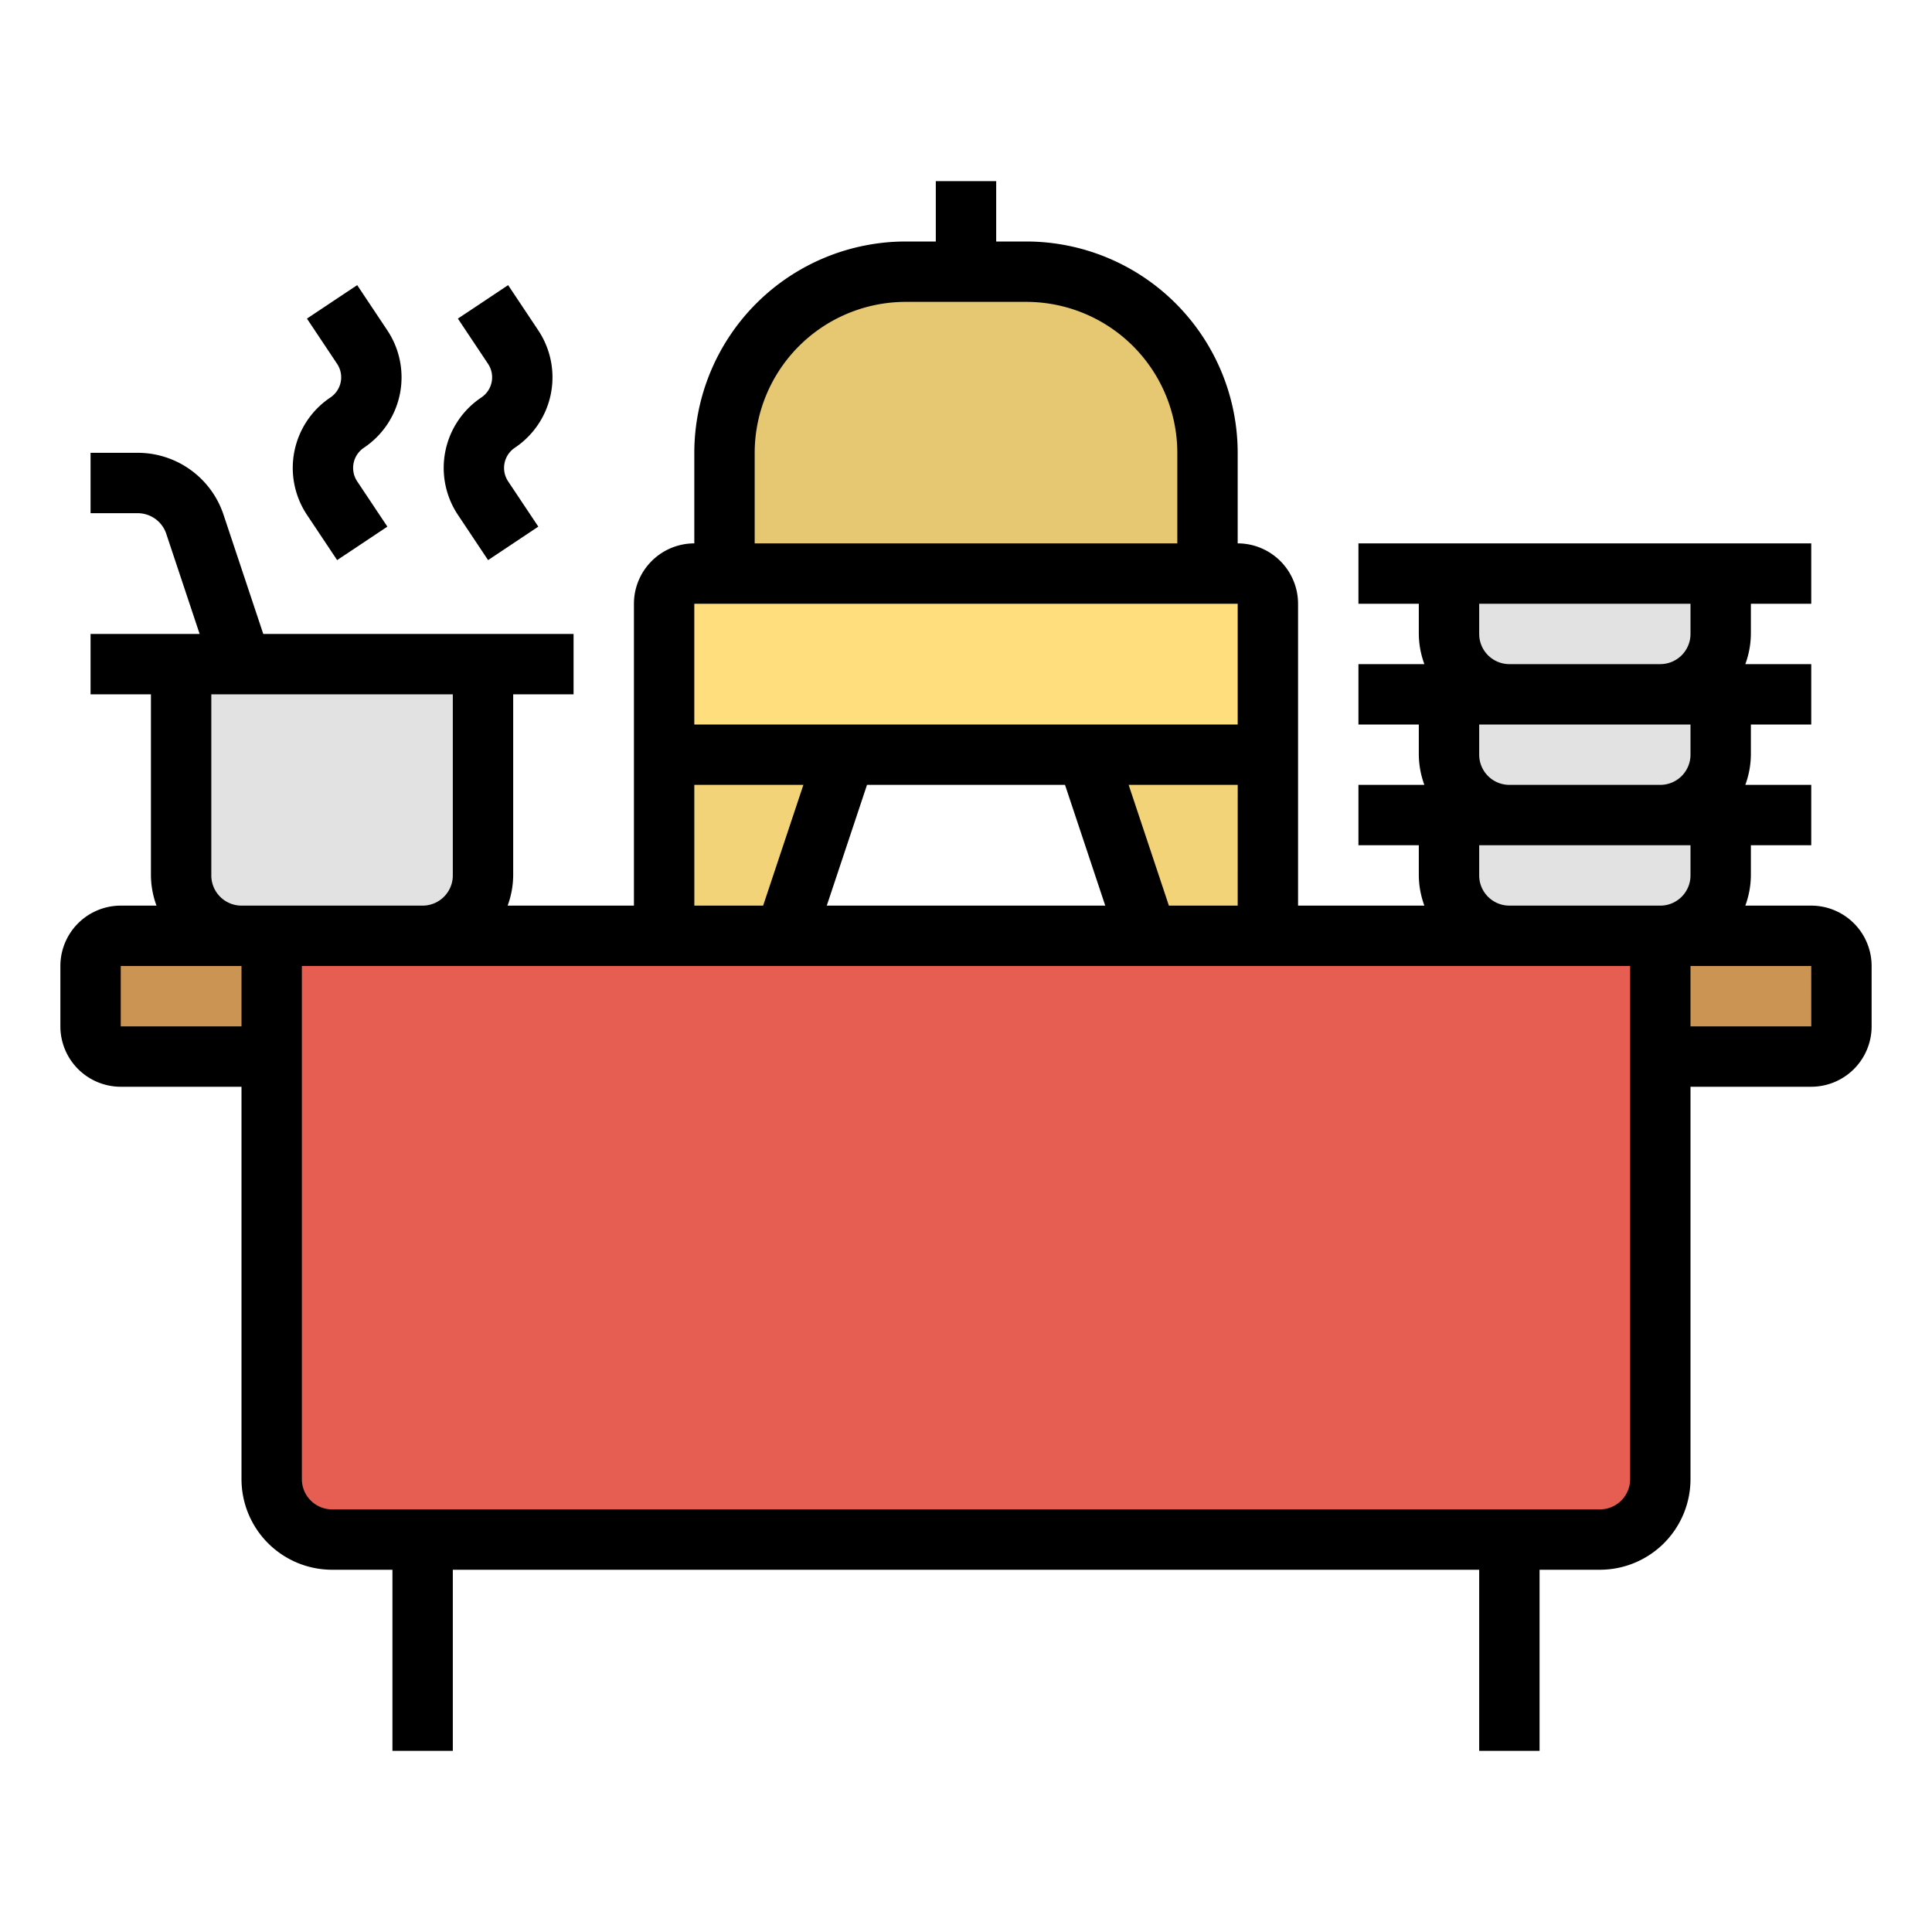 <svg id="Filled_outline" height="512" viewBox="0 0 64 64" width="512" xmlns="http://www.w3.org/2000/svg" data-name="Filled outline"><path d="m9 31h46a0 0 0 0 1 0 0v18a2 2 0 0 1 -2 2h-42a2 2 0 0 1 -2-2v-18a0 0 0 0 1 0 0z" fill="#e65d52"/><path d="m4 31h5a0 0 0 0 1 0 0v4a0 0 0 0 1 0 0h-5a1 1 0 0 1 -1-1v-2a1 1 0 0 1 1-1z" fill="#cc9453"/><path d="m56 31h5a0 0 0 0 1 0 0v4a0 0 0 0 1 0 0h-5a1 1 0 0 1 -1-1v-2a1 1 0 0 1 1-1z" fill="#cc9453" transform="matrix(-1 0 0 -1 116 66)"/><g fill="#e2e2e2"><path d="m48 19h9a0 0 0 0 1 0 0v2a2 2 0 0 1 -2 2h-5a2 2 0 0 1 -2-2v-2a0 0 0 0 1 0 0z"/><path d="m48 23h9a0 0 0 0 1 0 0v2a2 2 0 0 1 -2 2h-5a2 2 0 0 1 -2-2v-2a0 0 0 0 1 0 0z"/><path d="m48 27h9a0 0 0 0 1 0 0v2a2 2 0 0 1 -2 2h-5a2 2 0 0 1 -2-2v-2a0 0 0 0 1 0 0z"/></g><path d="m30 9h4a6 6 0 0 1 6 6v4a0 0 0 0 1 0 0h-16a0 0 0 0 1 0 0v-4a6 6 0 0 1 6-6z" fill="#e6c872"/><path d="m23 19h18a1 1 0 0 1 1 1v5a0 0 0 0 1 0 0h-20a0 0 0 0 1 0 0v-5a1 1 0 0 1 1-1z" fill="#ffde7e"/><path d="m28 25h-6v6h4z" fill="#f2d378"/><path d="m36 25h6v6h-4z" fill="#f2d378"/><path d="m6 22h10a0 0 0 0 1 0 0v7a2 2 0 0 1 -2 2h-6a2 2 0 0 1 -2-2v-7a0 0 0 0 1 0 0z" fill="#e2e2e2"/><path d="m60 30h-2.184a2.965 2.965 0 0 0 .184-1v-1h2v-2h-2.184a2.965 2.965 0 0 0 .184-1v-1h2v-2h-2.184a2.965 2.965 0 0 0 .184-1v-1h2v-2h-15v2h2v1a2.965 2.965 0 0 0 .184 1h-2.184v2h2v1a2.965 2.965 0 0 0 .184 1h-2.184v2h2v1a2.965 2.965 0 0 0 .184 1h-4.184v-10a2.002 2.002 0 0 0 -2-2v-3a7.008 7.008 0 0 0 -7-7h-1v-2h-2v2h-1a7.008 7.008 0 0 0 -7 7v3a2.002 2.002 0 0 0 -2 2v10h-4.184a2.965 2.965 0 0 0 .184-1v-6h2v-2h-10.279l-1.316-3.949a2.997 2.997 0 0 0 -2.846-2.051h-1.559v2h1.559a.998.998 0 0 1 .949.684l1.105 3.316h-3.613v2h2v6a2.965 2.965 0 0 0 .184 1h-1.184a2.002 2.002 0 0 0 -2 2v2a2.002 2.002 0 0 0 2 2h4v13a3.003 3.003 0 0 0 3 3h2v6h2v-6h34v6h2v-6h2a3.003 3.003 0 0 0 3-3v-13h4a2.002 2.002 0 0 0 2-2v-2a2.002 2.002 0 0 0 -2-2zm-11-9v-1h7v1a1.001 1.001 0 0 1 -1 1h-5a1.001 1.001 0 0 1 -1-1zm0 4v-1h7v1a1.001 1.001 0 0 1 -1 1h-5a1.001 1.001 0 0 1 -1-1zm0 4v-1h7v1a1.001 1.001 0 0 1 -1 1h-5a1.001 1.001 0 0 1 -1-1zm-8 1h-2.279l-1.333-4h3.613zm-4.387 0h-9.225l1.333-4h6.559zm-11.613-15a5.006 5.006 0 0 1 5-5h4a5.006 5.006 0 0 1 5 5v3h-14zm-2 5h18v4h-18zm0 6h3.613l-1.333 4h-2.279zm-16 3v-6h8v6a1.001 1.001 0 0 1 -1 1h-6a1.001 1.001 0 0 1 -1-1zm-3 5v-2h4v2zm50 15a1.001 1.001 0 0 1 -1 1h-42a1.001 1.001 0 0 1 -1-1v-17h44zm2-15v-2h4l.001 2z"/><path d="m12.832 10.945-1-1.5-1.664 1.109 1 1.5a.804.804 0 0 1 -.223 1.113 2.806 2.806 0 0 0 -.777 3.887l1 1.5 1.664-1.109-1-1.5a.804.804 0 0 1 .223-1.113 2.806 2.806 0 0 0 .777-3.887z"/><path d="m17.832 10.945-1-1.5-1.664 1.109 1 1.5a.804.804 0 0 1 -.223 1.113 2.806 2.806 0 0 0 -.777 3.887l1 1.5 1.664-1.109-1-1.5a.804.804 0 0 1 .223-1.113 2.806 2.806 0 0 0 .777-3.887z"/></svg>